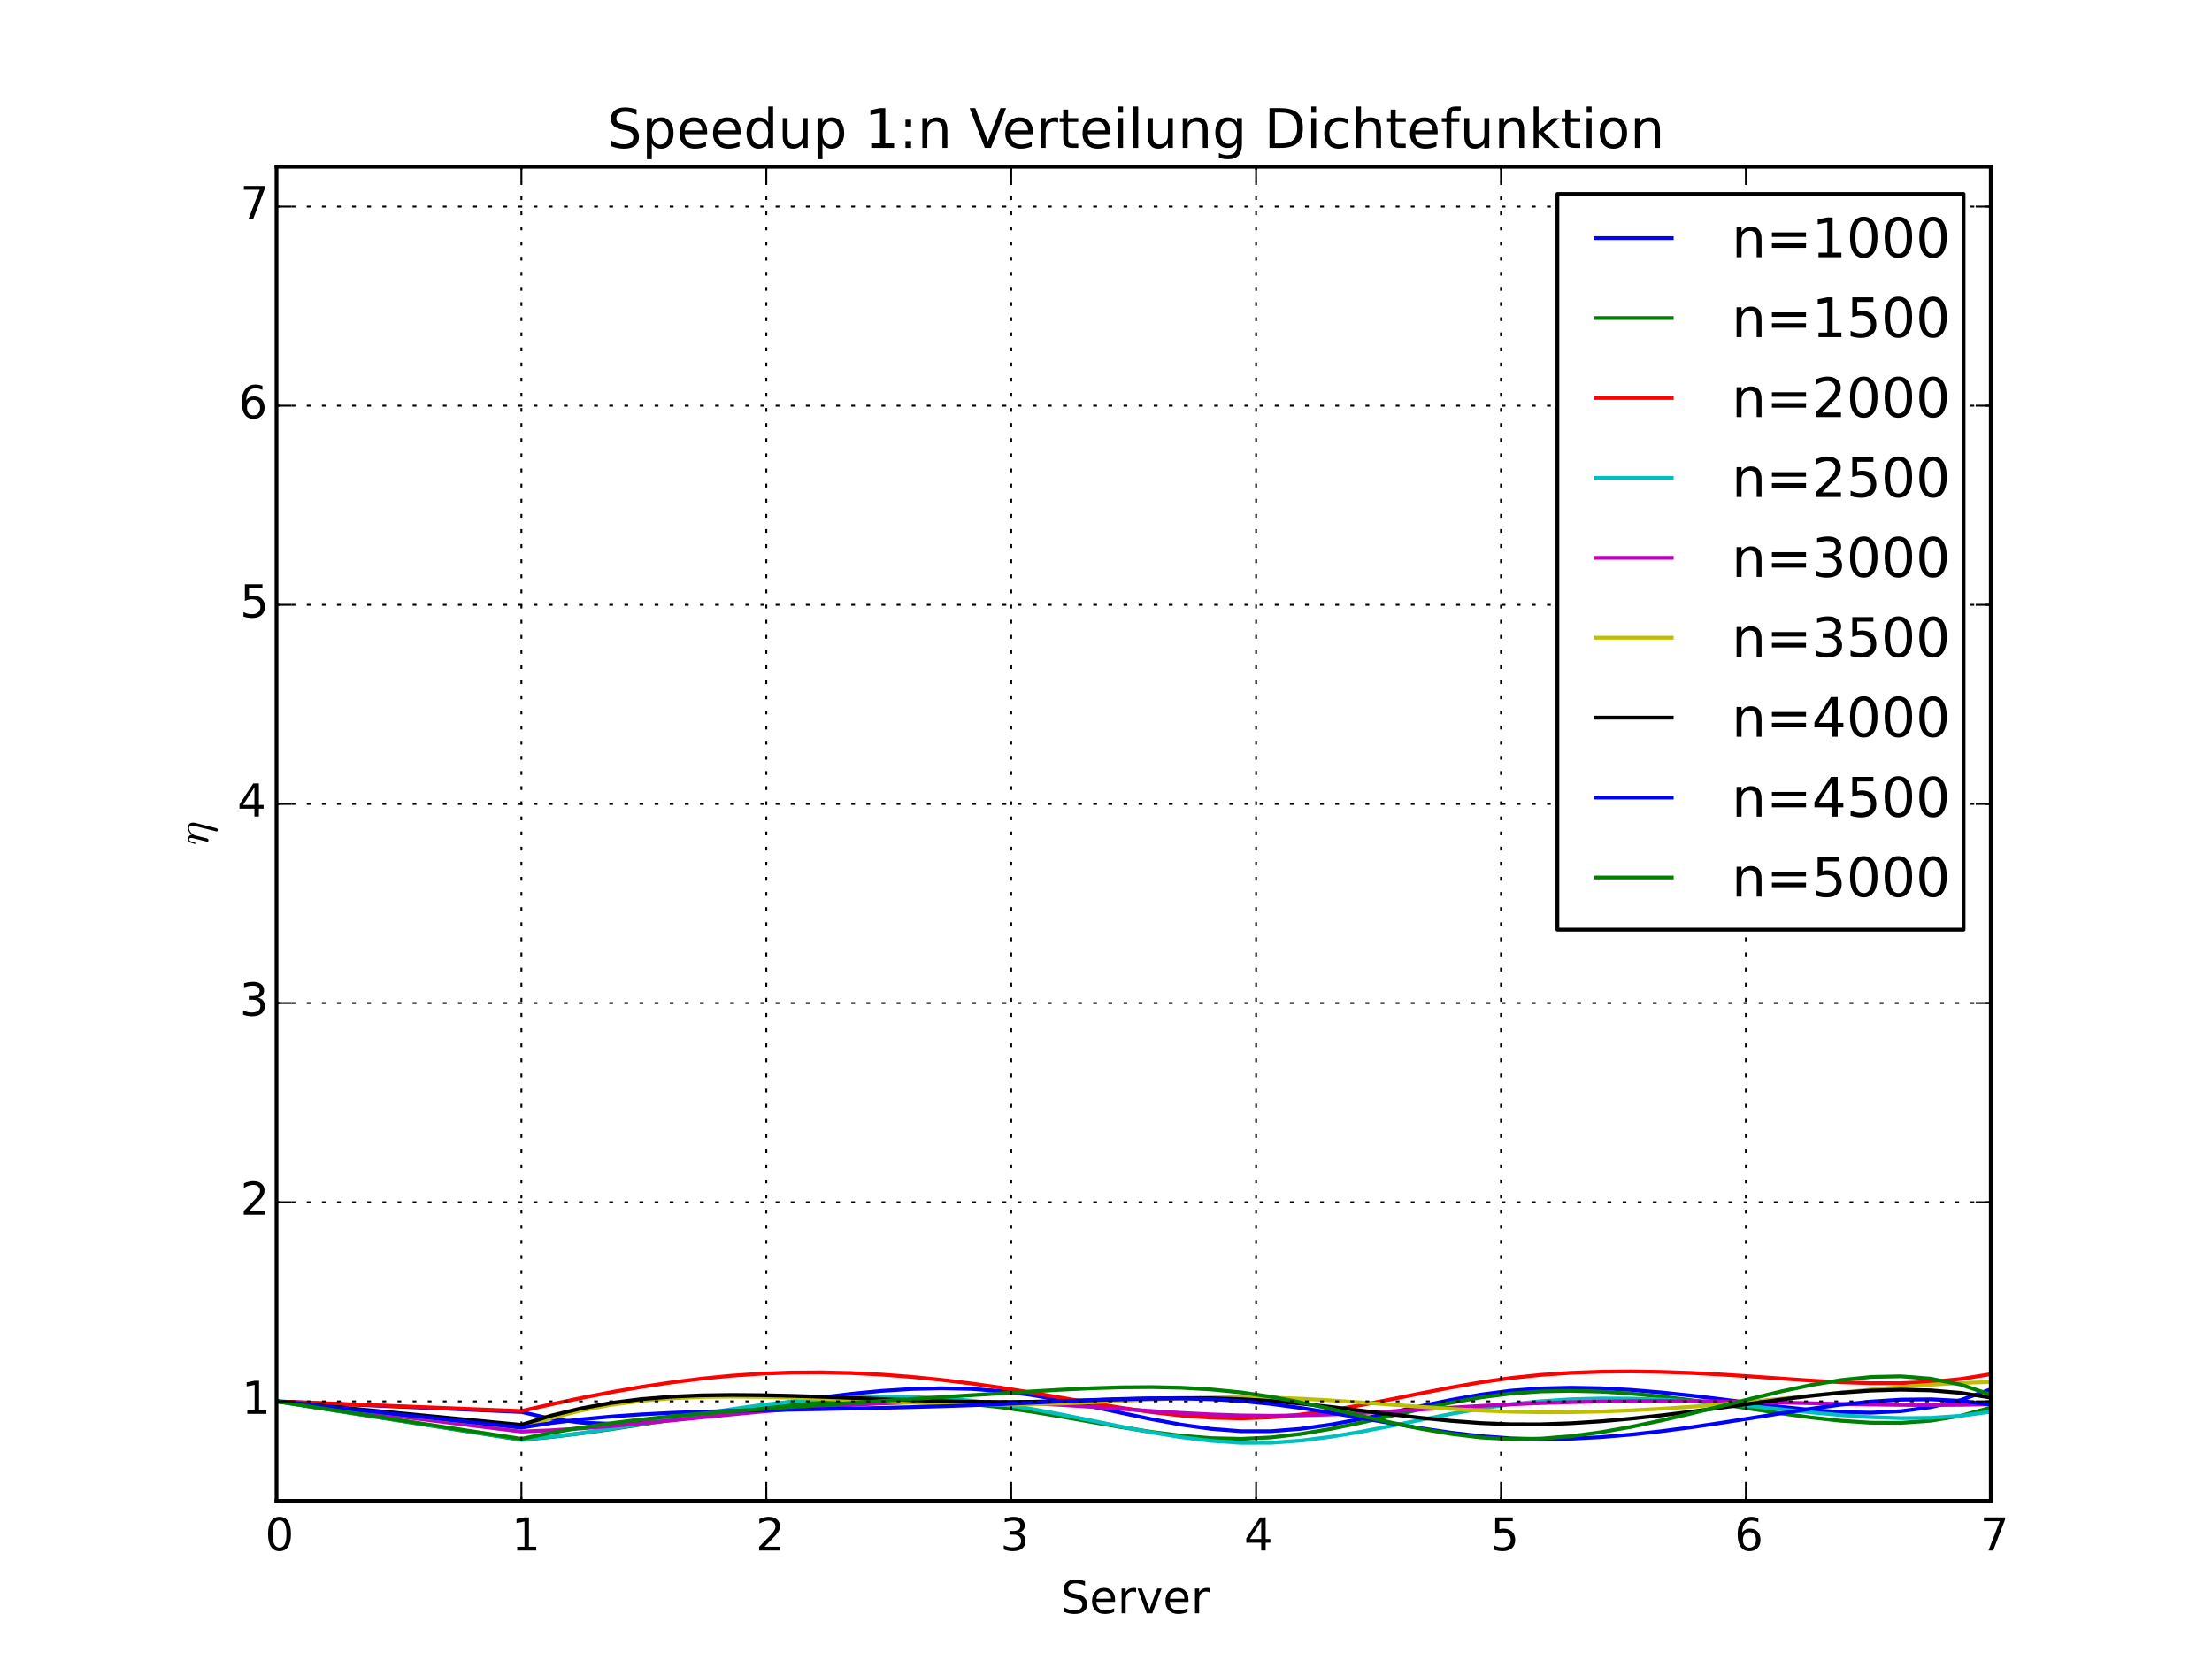 <?xml version="1.0" encoding="utf-8" standalone="no"?>
<!DOCTYPE svg PUBLIC "-//W3C//DTD SVG 1.1//EN"
  "http://www.w3.org/Graphics/SVG/1.1/DTD/svg11.dtd">
<!-- Created with matplotlib (http://matplotlib.org/) -->
<svg height="441pt" version="1.1" viewBox="0 0 585 441" width="585pt" xmlns="http://www.w3.org/2000/svg" xmlns:xlink="http://www.w3.org/1999/xlink">
 <defs>
  <style type="text/css">
*{stroke-linecap:butt;stroke-linejoin:round;}
  </style>
 </defs>
 <g id="figure_1">
  <g id="patch_1">
   <path d="
M0 441
L585 441
L585 0
L0 0
z
" style="fill:#ffffff;"/>
  </g>
  <g id="axes_1">
   <g id="patch_2">
    <path d="
M73.125 396.9
L526.5 396.9
L526.5 44.1
L73.125 44.1
z
" style="fill:#ffffff;"/>
   </g>
   <g id="line2d_1">
    <path clip-path="url(#p5873ec822d)" d="
M73.125 370.572
L137.893 373.389
L145.824 375.209
L153.754 376.209
L161.685 376.513
L169.616 376.246
L177.547 375.533
L185.477 374.499
L193.408 373.268
L201.339 371.966
L209.27 370.71
L217.2 369.569
L225.131 368.591
L233.062 367.825
L240.993 367.321
L248.923 367.127
L256.854 367.292
L264.785 367.864
L272.716 368.884
L280.647 370.279
L288.577 371.906
L296.508 373.621
L304.439 375.279
L312.37 376.737
L320.3 377.849
L328.231 378.471
L336.162 378.465
L344.093 377.831
L352.023 376.707
L359.954 375.237
L367.885 373.567
L375.816 371.839
L383.746 370.199
L391.677 368.791
L399.608 367.758
L407.539 367.168
L415.469 366.976
L423.4 367.125
L431.331 367.558
L439.262 368.22
L447.192 369.054
L455.123 370.004
L463.054 371.012
L470.985 372.004
L478.915 372.851
L486.846 373.421
L494.777 373.578
L502.708 373.188
L510.638 372.118
L518.569 370.233
L526.5 367.399" style="fill:none;stroke:#0000ff;stroke-linecap:square;"/>
   </g>
   <g id="line2d_2">
    <path clip-path="url(#p5873ec822d)" d="
M73.125 370.572
L137.893 380.761
L145.824 380.005
L153.754 379.037
L161.685 377.917
L169.616 376.703
L177.547 375.455
L185.477 374.232
L193.408 373.092
L201.339 372.095
L209.27 371.294
L217.2 370.711
L225.131 370.352
L233.062 370.224
L240.993 370.334
L248.923 370.689
L256.854 371.296
L264.785 372.162
L272.716 373.288
L280.647 374.607
L288.577 376.013
L296.508 377.394
L304.439 378.642
L312.37 379.648
L320.3 380.301
L328.231 380.492
L336.162 380.116
L344.093 379.188
L352.023 377.839
L359.954 376.204
L367.885 374.419
L375.816 372.621
L383.746 370.947
L391.677 369.531
L399.608 368.51
L407.539 367.947
L415.469 367.799
L423.4 368.009
L431.331 368.524
L439.262 369.289
L447.192 370.251
L455.123 371.353
L463.054 372.543
L470.985 373.747
L478.915 374.846
L486.846 375.715
L494.777 376.23
L502.708 376.266
L510.638 375.696
L518.569 374.396
L526.5 372.241" style="fill:none;stroke:#008000;stroke-linecap:square;"/>
   </g>
   <g id="line2d_3">
    <path clip-path="url(#p5873ec822d)" d="
M73.125 370.572
L137.893 373.141
L145.824 371.35
L153.754 369.679
L161.685 368.147
L169.616 366.774
L177.547 365.578
L185.477 364.579
L193.408 363.797
L201.339 363.25
L209.27 362.954
L217.2 362.905
L225.131 363.087
L233.062 363.487
L240.993 364.091
L248.923 364.884
L256.854 365.852
L264.785 366.981
L272.716 368.254
L280.647 369.614
L288.577 370.982
L296.508 372.275
L304.439 373.415
L312.37 374.318
L320.3 374.905
L328.231 375.095
L336.162 374.81
L344.093 374.062
L352.023 372.949
L359.954 371.575
L367.885 370.043
L375.816 368.457
L383.746 366.918
L391.677 365.531
L399.608 364.397
L407.539 363.569
L415.469 363.024
L423.4 362.731
L431.331 362.659
L439.262 362.777
L447.192 363.056
L455.123 363.465
L463.054 363.972
L470.985 364.535
L478.915 365.078
L486.846 365.519
L494.777 365.778
L502.708 365.776
L510.638 365.429
L518.569 364.659
L526.5 363.385" style="fill:none;stroke:#ff0000;stroke-linecap:square;"/>
   </g>
   <g id="line2d_4">
    <path clip-path="url(#p5873ec822d)" d="
M73.125 370.572
L137.893 380.656
L145.824 379.939
L153.754 378.972
L161.685 377.82
L169.616 376.547
L177.547 375.219
L185.477 373.901
L193.408 372.658
L201.339 371.554
L209.27 370.65
L217.2 369.973
L225.131 369.533
L233.062 369.343
L240.993 369.415
L248.923 369.762
L256.854 370.395
L264.785 371.327
L272.716 372.564
L280.647 374.038
L288.577 375.639
L296.508 377.251
L304.439 378.762
L312.37 380.058
L320.3 381.025
L328.231 381.55
L336.162 381.523
L344.093 380.948
L352.023 379.937
L359.954 378.609
L367.885 377.081
L375.816 375.473
L383.746 373.901
L391.677 372.484
L399.608 371.34
L407.539 370.531
L415.469 370.032
L423.4 369.815
L431.331 369.847
L439.262 370.1
L447.192 370.542
L455.123 371.142
L463.054 371.871
L470.985 372.682
L478.915 373.492
L486.846 374.212
L494.777 374.752
L502.708 375.024
L510.638 374.938
L518.569 374.405
L526.5 373.337" style="fill:none;stroke:#00bfbf;stroke-linecap:square;"/>
   </g>
   <g id="line2d_5">
    <path clip-path="url(#p5873ec822d)" d="
M73.125 370.572
L137.893 378.568
L145.824 378.224
L153.754 377.726
L161.685 377.107
L169.616 376.398
L177.547 375.631
L185.477 374.838
L193.408 374.052
L201.339 373.304
L209.27 372.624
L217.2 372.028
L225.131 371.527
L233.062 371.132
L240.993 370.853
L248.923 370.7
L256.854 370.685
L264.785 370.818
L272.716 371.106
L280.647 371.526
L288.577 372.034
L296.508 372.583
L304.439 373.13
L312.37 373.629
L320.3 374.035
L328.231 374.303
L336.162 374.391
L344.093 374.293
L352.023 374.044
L359.954 373.679
L367.885 373.234
L375.816 372.744
L383.746 372.246
L391.677 371.775
L399.608 371.367
L407.539 371.041
L415.469 370.796
L423.4 370.625
L431.331 370.525
L439.262 370.489
L447.192 370.513
L455.123 370.592
L463.054 370.721
L470.985 370.89
L478.915 371.078
L486.846 371.263
L494.777 371.421
L502.708 371.53
L510.638 371.568
L518.569 371.511
L526.5 371.338" style="fill:none;stroke:#bf00bf;stroke-linecap:square;"/>
   </g>
   <g id="line2d_6">
    <path clip-path="url(#p5873ec822d)" d="
M73.125 370.572
L137.893 377.557
L145.824 374.986
L153.754 372.988
L161.685 371.497
L169.616 370.449
L177.547 369.781
L185.477 369.428
L193.408 369.326
L201.339 369.41
L209.27 369.619
L217.2 369.911
L225.131 370.252
L233.062 370.606
L240.993 370.939
L248.923 371.216
L256.854 371.404
L264.785 371.467
L272.716 371.375
L280.647 371.144
L288.577 370.821
L296.508 370.452
L304.439 370.086
L312.37 369.769
L320.3 369.548
L328.231 369.47
L336.162 369.581
L344.093 369.88
L352.023 370.322
L359.954 370.859
L367.885 371.445
L375.816 372.03
L383.746 372.569
L391.677 373.014
L399.608 373.318
L407.539 373.455
L415.469 373.435
L423.4 373.269
L431.331 372.969
L439.262 372.548
L447.192 372.016
L455.123 371.387
L463.054 370.672
L470.985 369.888
L478.915 369.071
L486.846 368.255
L494.777 367.476
L502.708 366.771
L510.638 366.176
L518.569 365.727
L526.5 365.459" style="fill:none;stroke:#bfbf00;stroke-linecap:square;"/>
   </g>
   <g id="line2d_7">
    <path clip-path="url(#p5873ec822d)" d="
M73.125 370.572
L137.893 376.801
L145.824 374.337
L153.754 372.422
L161.685 370.994
L169.616 369.989
L177.547 369.345
L185.477 368.998
L193.408 368.888
L201.339 368.949
L209.27 369.124
L217.2 369.373
L225.131 369.667
L233.062 369.975
L240.993 370.267
L248.923 370.514
L256.854 370.685
L264.785 370.751
L272.716 370.685
L280.647 370.509
L288.577 370.273
L296.508 370.028
L304.439 369.826
L312.37 369.718
L320.3 369.756
L328.231 369.99
L336.162 370.471
L344.093 371.185
L352.023 372.063
L359.954 373.031
L367.885 374.015
L375.816 374.941
L383.746 375.736
L391.677 376.326
L399.608 376.638
L407.539 376.641
L415.469 376.369
L423.4 375.862
L431.331 375.159
L439.262 374.3
L447.192 373.324
L455.123 372.272
L463.054 371.183
L470.985 370.107
L478.915 369.121
L486.846 368.304
L494.777 367.738
L502.708 367.503
L510.638 367.68
L518.569 368.347
L526.5 369.587" style="fill:none;stroke:#000000;stroke-linecap:square;"/>
   </g>
   <g id="line2d_8">
    <path clip-path="url(#p5873ec822d)" d="
M73.125 370.572
L137.893 377.517
L145.824 376.302
L153.754 375.339
L161.685 374.595
L169.616 374.034
L177.547 373.622
L185.477 373.326
L193.408 373.111
L201.339 372.943
L209.27 372.79
L217.2 372.638
L225.131 372.479
L233.062 372.306
L240.993 372.111
L248.923 371.886
L256.854 371.625
L264.785 371.32
L272.716 370.965
L280.647 370.588
L288.577 370.235
L296.508 369.954
L304.439 369.792
L312.37 369.795
L320.3 370.012
L328.231 370.489
L336.162 371.271
L344.093 372.337
L352.023 373.6
L359.954 374.973
L367.885 376.366
L375.816 377.69
L383.746 378.857
L391.677 379.778
L399.608 380.364
L407.539 380.578
L415.469 380.453
L423.4 380.035
L431.331 379.365
L439.262 378.486
L447.192 377.441
L455.123 376.273
L463.054 375.024
L470.985 373.75
L478.915 372.535
L486.846 371.467
L494.777 370.636
L502.708 370.129
L510.638 370.036
L518.569 370.446
L526.5 371.447" style="fill:none;stroke:#0000ff;stroke-linecap:square;"/>
   </g>
   <g id="line2d_9">
    <path clip-path="url(#p5873ec822d)" d="
M73.125 370.572
L137.893 380.491
L145.824 378.88
L153.754 377.513
L161.685 376.356
L169.616 375.379
L177.547 374.549
L185.477 373.835
L193.408 373.205
L201.339 372.627
L209.27 372.072
L217.2 371.531
L225.131 371.002
L233.062 370.482
L240.993 369.971
L248.923 369.465
L256.854 368.964
L264.785 368.465
L272.716 367.97
L280.647 367.507
L288.577 367.128
L296.508 366.881
L304.439 366.816
L312.37 366.983
L320.3 367.432
L328.231 368.212
L336.162 369.37
L344.093 370.869
L352.023 372.587
L359.954 374.401
L367.885 376.187
L375.816 377.821
L383.746 379.179
L391.677 380.136
L399.608 380.57
L407.539 380.433
L415.469 379.795
L423.4 378.735
L431.331 377.332
L439.262 375.666
L447.192 373.816
L455.123 371.862
L463.054 369.883
L470.985 367.976
L478.915 366.281
L486.846 364.947
L494.777 364.12
L502.708 363.947
L510.638 364.576
L518.569 366.154
L526.5 368.828" style="fill:none;stroke:#008000;stroke-linecap:square;"/>
   </g>
   <g id="patch_3">
    <path d="
M73.125 44.1
L526.5 44.1" style="fill:none;stroke:#000000;stroke-linecap:square;stroke-linejoin:miter;"/>
   </g>
   <g id="patch_4">
    <path d="
M526.5 396.9
L526.5 44.1" style="fill:none;stroke:#000000;stroke-linecap:square;stroke-linejoin:miter;"/>
   </g>
   <g id="patch_5">
    <path d="
M73.125 396.9
L526.5 396.9" style="fill:none;stroke:#000000;stroke-linecap:square;stroke-linejoin:miter;"/>
   </g>
   <g id="patch_6">
    <path d="
M73.125 396.9
L73.125 44.1" style="fill:none;stroke:#000000;stroke-linecap:square;stroke-linejoin:miter;"/>
   </g>
   <g id="matplotlib.axis_1">
    <g id="xtick_1">
     <g id="line2d_10">
      <path clip-path="url(#p5873ec822d)" d="
M73.125 396.9
L73.125 44.1" style="fill:none;stroke:#000000;stroke-dasharray:1,3;stroke-dashoffset:0.0;stroke-width:0.5;"/>
     </g>
     <g id="line2d_11">
      <defs>
       <path d="
M0 0
L0 -4" id="m93b0483c22" style="stroke:#000000;stroke-width:0.5;"/>
      </defs>
      <g>
       <use style="stroke:#000000;stroke-width:0.5;" x="73.125" xlink:href="#m93b0483c22" y="396.9"/>
      </g>
     </g>
     <g id="line2d_12">
      <defs>
       <path d="
M0 0
L0 4" id="m741efc42ff" style="stroke:#000000;stroke-width:0.5;"/>
      </defs>
      <g>
       <use style="stroke:#000000;stroke-width:0.5;" x="73.125" xlink:href="#m741efc42ff" y="44.1"/>
      </g>
     </g>
     <g id="text_1">
      <!-- 0 -->
      <defs>
       <path d="
M31.781 66.406
Q24.172 66.406 20.328 58.906
Q16.5 51.422 16.5 36.375
Q16.5 21.391 20.328 13.891
Q24.172 6.391 31.781 6.391
Q39.453 6.391 43.281 13.891
Q47.125 21.391 47.125 36.375
Q47.125 51.422 43.281 58.906
Q39.453 66.406 31.781 66.406
M31.781 74.219
Q44.047 74.219 50.516 64.516
Q56.984 54.828 56.984 36.375
Q56.984 17.969 50.516 8.266
Q44.047 -1.422 31.781 -1.422
Q19.531 -1.422 13.062 8.266
Q6.594 17.969 6.594 36.375
Q6.594 54.828 13.062 64.516
Q19.531 74.219 31.781 74.219" id="DejaVuSans-30"/>
      </defs>
      <g transform="translate(70.102 410.018)scale(0.12 -0.12)">
       <use xlink:href="#DejaVuSans-30"/>
      </g>
     </g>
    </g>
    <g id="xtick_2">
     <g id="line2d_13">
      <path clip-path="url(#p5873ec822d)" d="
M137.893 396.9
L137.893 44.1" style="fill:none;stroke:#000000;stroke-dasharray:1,3;stroke-dashoffset:0.0;stroke-width:0.5;"/>
     </g>
     <g id="line2d_14">
      <g>
       <use style="stroke:#000000;stroke-width:0.5;" x="137.893" xlink:href="#m93b0483c22" y="396.9"/>
      </g>
     </g>
     <g id="line2d_15">
      <g>
       <use style="stroke:#000000;stroke-width:0.5;" x="137.893" xlink:href="#m741efc42ff" y="44.1"/>
      </g>
     </g>
     <g id="text_2">
      <!-- 1 -->
      <defs>
       <path d="
M12.406 8.297
L28.516 8.297
L28.516 63.922
L10.984 60.406
L10.984 69.391
L28.422 72.906
L38.281 72.906
L38.281 8.297
L54.391 8.297
L54.391 0
L12.406 0
z
" id="DejaVuSans-31"/>
      </defs>
      <g transform="translate(135.288 410.018)scale(0.12 -0.12)">
       <use xlink:href="#DejaVuSans-31"/>
      </g>
     </g>
    </g>
    <g id="xtick_3">
     <g id="line2d_16">
      <path clip-path="url(#p5873ec822d)" d="
M202.661 396.9
L202.661 44.1" style="fill:none;stroke:#000000;stroke-dasharray:1,3;stroke-dashoffset:0.0;stroke-width:0.5;"/>
     </g>
     <g id="line2d_17">
      <g>
       <use style="stroke:#000000;stroke-width:0.5;" x="202.661" xlink:href="#m93b0483c22" y="396.9"/>
      </g>
     </g>
     <g id="line2d_18">
      <g>
       <use style="stroke:#000000;stroke-width:0.5;" x="202.661" xlink:href="#m741efc42ff" y="44.1"/>
      </g>
     </g>
     <g id="text_3">
      <!-- 2 -->
      <defs>
       <path d="
M19.188 8.297
L53.609 8.297
L53.609 0
L7.328 0
L7.328 8.297
Q12.938 14.109 22.625 23.891
Q32.328 33.688 34.812 36.531
Q39.547 41.844 41.422 45.531
Q43.312 49.219 43.312 52.781
Q43.312 58.594 39.234 62.25
Q35.156 65.922 28.609 65.922
Q23.969 65.922 18.812 64.312
Q13.672 62.703 7.812 59.422
L7.812 69.391
Q13.766 71.781 18.938 73
Q24.125 74.219 28.422 74.219
Q39.75 74.219 46.484 68.547
Q53.219 62.891 53.219 53.422
Q53.219 48.922 51.531 44.891
Q49.859 40.875 45.406 35.406
Q44.188 33.984 37.641 27.219
Q31.109 20.453 19.188 8.297" id="DejaVuSans-32"/>
      </defs>
      <g transform="translate(199.884 410.018)scale(0.12 -0.12)">
       <use xlink:href="#DejaVuSans-32"/>
      </g>
     </g>
    </g>
    <g id="xtick_4">
     <g id="line2d_19">
      <path clip-path="url(#p5873ec822d)" d="
M267.429 396.9
L267.429 44.1" style="fill:none;stroke:#000000;stroke-dasharray:1,3;stroke-dashoffset:0.0;stroke-width:0.5;"/>
     </g>
     <g id="line2d_20">
      <g>
       <use style="stroke:#000000;stroke-width:0.5;" x="267.429" xlink:href="#m93b0483c22" y="396.9"/>
      </g>
     </g>
     <g id="line2d_21">
      <g>
       <use style="stroke:#000000;stroke-width:0.5;" x="267.429" xlink:href="#m741efc42ff" y="44.1"/>
      </g>
     </g>
     <g id="text_4">
      <!-- 3 -->
      <defs>
       <path d="
M40.578 39.312
Q47.656 37.797 51.625 33
Q55.609 28.219 55.609 21.188
Q55.609 10.406 48.188 4.484
Q40.766 -1.422 27.094 -1.422
Q22.516 -1.422 17.656 -0.516
Q12.797 0.391 7.625 2.203
L7.625 11.719
Q11.719 9.328 16.594 8.109
Q21.484 6.891 26.812 6.891
Q36.078 6.891 40.938 10.547
Q45.797 14.203 45.797 21.188
Q45.797 27.641 41.281 31.266
Q36.766 34.906 28.719 34.906
L20.219 34.906
L20.219 43.016
L29.109 43.016
Q36.375 43.016 40.234 45.922
Q44.094 48.828 44.094 54.297
Q44.094 59.906 40.109 62.906
Q36.141 65.922 28.719 65.922
Q24.656 65.922 20.016 65.031
Q15.375 64.156 9.812 62.312
L9.812 71.094
Q15.438 72.656 20.344 73.438
Q25.25 74.219 29.594 74.219
Q40.828 74.219 47.359 69.109
Q53.906 64.016 53.906 55.328
Q53.906 49.266 50.438 45.094
Q46.969 40.922 40.578 39.312" id="DejaVuSans-33"/>
      </defs>
      <g transform="translate(264.55 410.018)scale(0.12 -0.12)">
       <use xlink:href="#DejaVuSans-33"/>
      </g>
     </g>
    </g>
    <g id="xtick_5">
     <g id="line2d_22">
      <path clip-path="url(#p5873ec822d)" d="
M332.196 396.9
L332.196 44.1" style="fill:none;stroke:#000000;stroke-dasharray:1,3;stroke-dashoffset:0.0;stroke-width:0.5;"/>
     </g>
     <g id="line2d_23">
      <g>
       <use style="stroke:#000000;stroke-width:0.5;" x="332.196" xlink:href="#m93b0483c22" y="396.9"/>
      </g>
     </g>
     <g id="line2d_24">
      <g>
       <use style="stroke:#000000;stroke-width:0.5;" x="332.196" xlink:href="#m741efc42ff" y="44.1"/>
      </g>
     </g>
     <g id="text_5">
      <!-- 4 -->
      <defs>
       <path d="
M37.797 64.312
L12.891 25.391
L37.797 25.391
z

M35.203 72.906
L47.609 72.906
L47.609 25.391
L58.016 25.391
L58.016 17.188
L47.609 17.188
L47.609 0
L37.797 0
L37.797 17.188
L4.891 17.188
L4.891 26.703
z
" id="DejaVuSans-34"/>
      </defs>
      <g transform="translate(329.009 410.018)scale(0.12 -0.12)">
       <use xlink:href="#DejaVuSans-34"/>
      </g>
     </g>
    </g>
    <g id="xtick_6">
     <g id="line2d_25">
      <path clip-path="url(#p5873ec822d)" d="
M396.964 396.9
L396.964 44.1" style="fill:none;stroke:#000000;stroke-dasharray:1,3;stroke-dashoffset:0.0;stroke-width:0.5;"/>
     </g>
     <g id="line2d_26">
      <g>
       <use style="stroke:#000000;stroke-width:0.5;" x="396.964" xlink:href="#m93b0483c22" y="396.9"/>
      </g>
     </g>
     <g id="line2d_27">
      <g>
       <use style="stroke:#000000;stroke-width:0.5;" x="396.964" xlink:href="#m741efc42ff" y="44.1"/>
      </g>
     </g>
     <g id="text_6">
      <!-- 5 -->
      <defs>
       <path d="
M10.797 72.906
L49.516 72.906
L49.516 64.594
L19.828 64.594
L19.828 46.734
Q21.969 47.469 24.109 47.828
Q26.266 48.188 28.422 48.188
Q40.625 48.188 47.75 41.5
Q54.891 34.812 54.891 23.391
Q54.891 11.625 47.562 5.094
Q40.234 -1.422 26.906 -1.422
Q22.312 -1.422 17.547 -0.641
Q12.797 0.141 7.719 1.703
L7.719 11.625
Q12.109 9.234 16.797 8.062
Q21.484 6.891 26.703 6.891
Q35.156 6.891 40.078 11.328
Q45.016 15.766 45.016 23.391
Q45.016 31 40.078 35.438
Q35.156 39.891 26.703 39.891
Q22.75 39.891 18.812 39.016
Q14.891 38.141 10.797 36.281
z
" id="DejaVuSans-35"/>
      </defs>
      <g transform="translate(394.134 410.018)scale(0.12 -0.12)">
       <use xlink:href="#DejaVuSans-35"/>
      </g>
     </g>
    </g>
    <g id="xtick_7">
     <g id="line2d_28">
      <path clip-path="url(#p5873ec822d)" d="
M461.732 396.9
L461.732 44.1" style="fill:none;stroke:#000000;stroke-dasharray:1,3;stroke-dashoffset:0.0;stroke-width:0.5;"/>
     </g>
     <g id="line2d_29">
      <g>
       <use style="stroke:#000000;stroke-width:0.5;" x="461.732" xlink:href="#m93b0483c22" y="396.9"/>
      </g>
     </g>
     <g id="line2d_30">
      <g>
       <use style="stroke:#000000;stroke-width:0.5;" x="461.732" xlink:href="#m741efc42ff" y="44.1"/>
      </g>
     </g>
     <g id="text_7">
      <!-- 6 -->
      <defs>
       <path d="
M33.016 40.375
Q26.375 40.375 22.484 35.828
Q18.609 31.297 18.609 23.391
Q18.609 15.531 22.484 10.953
Q26.375 6.391 33.016 6.391
Q39.656 6.391 43.531 10.953
Q47.406 15.531 47.406 23.391
Q47.406 31.297 43.531 35.828
Q39.656 40.375 33.016 40.375
M52.594 71.297
L52.594 62.312
Q48.875 64.062 45.094 64.984
Q41.312 65.922 37.594 65.922
Q27.828 65.922 22.672 59.328
Q17.531 52.734 16.797 39.406
Q19.672 43.656 24.016 45.922
Q28.375 48.188 33.594 48.188
Q44.578 48.188 50.953 41.516
Q57.328 34.859 57.328 23.391
Q57.328 12.156 50.688 5.359
Q44.047 -1.422 33.016 -1.422
Q20.359 -1.422 13.672 8.266
Q6.984 17.969 6.984 36.375
Q6.984 53.656 15.188 63.938
Q23.391 74.219 37.203 74.219
Q40.922 74.219 44.703 73.484
Q48.484 72.75 52.594 71.297" id="DejaVuSans-36"/>
      </defs>
      <g transform="translate(458.712 410.018)scale(0.12 -0.12)">
       <use xlink:href="#DejaVuSans-36"/>
      </g>
     </g>
    </g>
    <g id="xtick_8">
     <g id="line2d_31">
      <path clip-path="url(#p5873ec822d)" d="
M526.5 396.9
L526.5 44.1" style="fill:none;stroke:#000000;stroke-dasharray:1,3;stroke-dashoffset:0.0;stroke-width:0.5;"/>
     </g>
     <g id="line2d_32">
      <g>
       <use style="stroke:#000000;stroke-width:0.5;" x="526.5" xlink:href="#m93b0483c22" y="396.9"/>
      </g>
     </g>
     <g id="line2d_33">
      <g>
       <use style="stroke:#000000;stroke-width:0.5;" x="526.5" xlink:href="#m741efc42ff" y="44.1"/>
      </g>
     </g>
     <g id="text_8">
      <!-- 7 -->
      <defs>
       <path d="
M8.203 72.906
L55.078 72.906
L55.078 68.703
L28.609 0
L18.312 0
L43.219 64.594
L8.203 64.594
z
" id="DejaVuSans-37"/>
      </defs>
      <g transform="translate(523.688 410.018)scale(0.12 -0.12)">
       <use xlink:href="#DejaVuSans-37"/>
      </g>
     </g>
    </g>
    <g id="text_9">
     <!-- Server -->
     <defs>
      <path d="
M53.516 70.516
L53.516 60.891
Q47.906 63.578 42.922 64.891
Q37.938 66.219 33.297 66.219
Q25.25 66.219 20.875 63.094
Q16.5 59.969 16.5 54.203
Q16.5 49.359 19.406 46.891
Q22.312 44.438 30.422 42.922
L36.375 41.703
Q47.406 39.594 52.656 34.297
Q57.906 29 57.906 20.125
Q57.906 9.516 50.797 4.047
Q43.703 -1.422 29.984 -1.422
Q24.812 -1.422 18.969 -0.25
Q13.141 0.922 6.891 3.219
L6.891 13.375
Q12.891 10.016 18.656 8.297
Q24.422 6.594 29.984 6.594
Q38.422 6.594 43.016 9.906
Q47.609 13.234 47.609 19.391
Q47.609 24.75 44.312 27.781
Q41.016 30.812 33.5 32.328
L27.484 33.5
Q16.453 35.688 11.516 40.375
Q6.594 45.062 6.594 53.422
Q6.594 63.094 13.406 68.656
Q20.219 74.219 32.172 74.219
Q37.312 74.219 42.625 73.281
Q47.953 72.359 53.516 70.516" id="DejaVuSans-53"/>
      <path d="
M56.203 29.594
L56.203 25.203
L14.891 25.203
Q15.484 15.922 20.484 11.062
Q25.484 6.203 34.422 6.203
Q39.594 6.203 44.453 7.469
Q49.312 8.734 54.109 11.281
L54.109 2.781
Q49.266 0.734 44.188 -0.344
Q39.109 -1.422 33.891 -1.422
Q20.797 -1.422 13.156 6.188
Q5.516 13.812 5.516 26.812
Q5.516 40.234 12.766 48.109
Q20.016 56 32.328 56
Q43.359 56 49.781 48.891
Q56.203 41.797 56.203 29.594
M47.219 32.234
Q47.125 39.594 43.094 43.984
Q39.062 48.391 32.422 48.391
Q24.906 48.391 20.391 44.141
Q15.875 39.891 15.188 32.172
z
" id="DejaVuSans-65"/>
      <path d="
M2.984 54.688
L12.5 54.688
L29.594 8.797
L46.688 54.688
L56.203 54.688
L35.688 0
L23.484 0
z
" id="DejaVuSans-76"/>
      <path d="
M41.109 46.297
Q39.594 47.172 37.812 47.578
Q36.031 48 33.891 48
Q26.266 48 22.188 43.047
Q18.109 38.094 18.109 28.812
L18.109 0
L9.078 0
L9.078 54.688
L18.109 54.688
L18.109 46.188
Q20.953 51.172 25.484 53.578
Q30.031 56 36.531 56
Q37.453 56 38.578 55.875
Q39.703 55.766 41.062 55.516
z
" id="DejaVuSans-72"/>
     </defs>
     <g transform="translate(280.531 426.632)scale(0.12 -0.12)">
      <use xlink:href="#DejaVuSans-53"/>
      <use x="63.477" xlink:href="#DejaVuSans-65"/>
      <use x="125.0" xlink:href="#DejaVuSans-72"/>
      <use x="166.113" xlink:href="#DejaVuSans-76"/>
      <use x="225.293" xlink:href="#DejaVuSans-65"/>
      <use x="286.816" xlink:href="#DejaVuSans-72"/>
     </g>
    </g>
   </g>
   <g id="matplotlib.axis_2">
    <g id="ytick_1">
     <g id="line2d_34">
      <path clip-path="url(#p5873ec822d)" d="
M73.125 370.572
L526.5 370.572" style="fill:none;stroke:#000000;stroke-dasharray:1,3;stroke-dashoffset:0.0;stroke-width:0.5;"/>
     </g>
     <g id="line2d_35">
      <defs>
       <path d="
M0 0
L4 0" id="m728421d6d4" style="stroke:#000000;stroke-width:0.5;"/>
      </defs>
      <g>
       <use style="stroke:#000000;stroke-width:0.5;" x="73.125" xlink:href="#m728421d6d4" y="370.572"/>
      </g>
     </g>
     <g id="line2d_36">
      <defs>
       <path d="
M0 0
L-4 0" id="mcb0005524f" style="stroke:#000000;stroke-width:0.5;"/>
      </defs>
      <g>
       <use style="stroke:#000000;stroke-width:0.5;" x="526.5" xlink:href="#mcb0005524f" y="370.572"/>
      </g>
     </g>
     <g id="text_10">
      <!-- 1 -->
      <g transform="translate(63.916 373.883)scale(0.12 -0.12)">
       <use xlink:href="#DejaVuSans-31"/>
      </g>
     </g>
    </g>
    <g id="ytick_2">
     <g id="line2d_37">
      <path clip-path="url(#p5873ec822d)" d="
M73.125 317.915
L526.5 317.915" style="fill:none;stroke:#000000;stroke-dasharray:1,3;stroke-dashoffset:0.0;stroke-width:0.5;"/>
     </g>
     <g id="line2d_38">
      <g>
       <use style="stroke:#000000;stroke-width:0.5;" x="73.125" xlink:href="#m728421d6d4" y="317.915"/>
      </g>
     </g>
     <g id="line2d_39">
      <g>
       <use style="stroke:#000000;stroke-width:0.5;" x="526.5" xlink:href="#mcb0005524f" y="317.915"/>
      </g>
     </g>
     <g id="text_11">
      <!-- 2 -->
      <g transform="translate(63.571 321.226)scale(0.12 -0.12)">
       <use xlink:href="#DejaVuSans-32"/>
      </g>
     </g>
    </g>
    <g id="ytick_3">
     <g id="line2d_40">
      <path clip-path="url(#p5873ec822d)" d="
M73.125 265.258
L526.5 265.258" style="fill:none;stroke:#000000;stroke-dasharray:1,3;stroke-dashoffset:0.0;stroke-width:0.5;"/>
     </g>
     <g id="line2d_41">
      <g>
       <use style="stroke:#000000;stroke-width:0.5;" x="73.125" xlink:href="#m728421d6d4" y="265.258"/>
      </g>
     </g>
     <g id="line2d_42">
      <g>
       <use style="stroke:#000000;stroke-width:0.5;" x="526.5" xlink:href="#mcb0005524f" y="265.258"/>
      </g>
     </g>
     <g id="text_12">
      <!-- 3 -->
      <g transform="translate(63.367 268.569)scale(0.12 -0.12)">
       <use xlink:href="#DejaVuSans-33"/>
      </g>
     </g>
    </g>
    <g id="ytick_4">
     <g id="line2d_43">
      <path clip-path="url(#p5873ec822d)" d="
M73.125 212.601
L526.5 212.601" style="fill:none;stroke:#000000;stroke-dasharray:1,3;stroke-dashoffset:0.0;stroke-width:0.5;"/>
     </g>
     <g id="line2d_44">
      <g>
       <use style="stroke:#000000;stroke-width:0.5;" x="73.125" xlink:href="#m728421d6d4" y="212.601"/>
      </g>
     </g>
     <g id="line2d_45">
      <g>
       <use style="stroke:#000000;stroke-width:0.5;" x="526.5" xlink:href="#mcb0005524f" y="212.601"/>
      </g>
     </g>
     <g id="text_13">
      <!-- 4 -->
      <g transform="translate(62.75 215.913)scale(0.12 -0.12)">
       <use xlink:href="#DejaVuSans-34"/>
      </g>
     </g>
    </g>
    <g id="ytick_5">
     <g id="line2d_46">
      <path clip-path="url(#p5873ec822d)" d="
M73.125 159.945
L526.5 159.945" style="fill:none;stroke:#000000;stroke-dasharray:1,3;stroke-dashoffset:0.0;stroke-width:0.5;"/>
     </g>
     <g id="line2d_47">
      <g>
       <use style="stroke:#000000;stroke-width:0.5;" x="73.125" xlink:href="#m728421d6d4" y="159.945"/>
      </g>
     </g>
     <g id="line2d_48">
      <g>
       <use style="stroke:#000000;stroke-width:0.5;" x="526.5" xlink:href="#mcb0005524f" y="159.945"/>
      </g>
     </g>
     <g id="text_14">
      <!-- 5 -->
      <g transform="translate(63.464 163.256)scale(0.12 -0.12)">
       <use xlink:href="#DejaVuSans-35"/>
      </g>
     </g>
    </g>
    <g id="ytick_6">
     <g id="line2d_49">
      <path clip-path="url(#p5873ec822d)" d="
M73.125 107.288
L526.5 107.288" style="fill:none;stroke:#000000;stroke-dasharray:1,3;stroke-dashoffset:0.0;stroke-width:0.5;"/>
     </g>
     <g id="line2d_50">
      <g>
       <use style="stroke:#000000;stroke-width:0.5;" x="73.125" xlink:href="#m728421d6d4" y="107.288"/>
      </g>
     </g>
     <g id="line2d_51">
      <g>
       <use style="stroke:#000000;stroke-width:0.5;" x="526.5" xlink:href="#mcb0005524f" y="107.288"/>
      </g>
     </g>
     <g id="text_15">
      <!-- 6 -->
      <g transform="translate(63.084 110.599)scale(0.12 -0.12)">
       <use xlink:href="#DejaVuSans-36"/>
      </g>
     </g>
    </g>
    <g id="ytick_7">
     <g id="line2d_52">
      <path clip-path="url(#p5873ec822d)" d="
M73.125 54.631
L526.5 54.631" style="fill:none;stroke:#000000;stroke-dasharray:1,3;stroke-dashoffset:0.0;stroke-width:0.5;"/>
     </g>
     <g id="line2d_53">
      <g>
       <use style="stroke:#000000;stroke-width:0.5;" x="73.125" xlink:href="#m728421d6d4" y="54.631"/>
      </g>
     </g>
     <g id="line2d_54">
      <g>
       <use style="stroke:#000000;stroke-width:0.5;" x="526.5" xlink:href="#mcb0005524f" y="54.631"/>
      </g>
     </g>
     <g id="text_16">
      <!-- 7 -->
      <g transform="translate(63.5 57.943)scale(0.12 -0.12)">
       <use xlink:href="#DejaVuSans-37"/>
      </g>
     </g>
    </g>
    <g id="text_17">
     <!-- $\eta$ -->
     <defs>
      <path d="
M10.688 -1.125
Q9.469 -1.125 8.594 -0.344
Q7.719 0.438 7.719 1.703
Q7.719 2.297 7.812 2.594
L15.281 32.422
Q16.016 35.203 16.016 37.312
Q16.016 41.609 13.094 41.609
Q9.969 41.609 8.453 37.859
Q6.938 34.125 5.516 28.422
Q5.516 28.125 5.219 27.953
Q4.938 27.781 4.688 27.781
L3.516 27.781
Q3.172 27.781 2.922 28.141
Q2.688 28.516 2.688 28.812
Q3.766 33.156 4.766 36.172
Q5.766 39.203 7.891 41.688
Q10.016 44.188 13.188 44.188
Q16.891 44.188 19.797 41.844
Q22.703 39.5 22.703 35.797
Q25.641 39.703 29.594 41.938
Q33.547 44.188 38.188 44.188
Q43.406 44.188 46.547 41.375
Q49.703 38.578 49.703 33.406
Q49.703 30.422 49.031 27.875
L37.406 -18.406
Q37.109 -19.828 35.938 -20.703
Q34.766 -21.578 33.297 -21.578
Q32.078 -21.578 31.203 -20.812
Q30.328 -20.062 30.328 -18.797
Q30.328 -18.219 30.422 -18.016
L41.891 28.078
Q42.922 32.172 42.922 34.906
Q42.922 37.703 41.75 39.656
Q40.578 41.609 37.984 41.609
Q28.172 41.609 21.688 29.5
L14.891 2.203
Q14.547 0.828 13.344 -0.141
Q12.156 -1.125 10.688 -1.125" id="Cmmi10-b4"/>
     </defs>
     <g transform="translate(55.11 223.5)rotate(-90.0)scale(0.12 -0.12)">
      <use transform="translate(0.0 0.812)" xlink:href="#Cmmi10-b4"/>
     </g>
    </g>
   </g>
   <g id="text_18">
    <!-- Speedup 1:n Verteilung Dichtefunktion -->
    <defs>
     <path d="
M11.719 12.406
L22.016 12.406
L22.016 0
L11.719 0
z

M11.719 51.703
L22.016 51.703
L22.016 39.312
L11.719 39.312
z
" id="DejaVuSans-3a"/>
     <path d="
M45.406 27.984
Q45.406 37.75 41.375 43.109
Q37.359 48.484 30.078 48.484
Q22.859 48.484 18.828 43.109
Q14.797 37.75 14.797 27.984
Q14.797 18.266 18.828 12.891
Q22.859 7.516 30.078 7.516
Q37.359 7.516 41.375 12.891
Q45.406 18.266 45.406 27.984
M54.391 6.781
Q54.391 -7.172 48.188 -13.984
Q42 -20.797 29.203 -20.797
Q24.469 -20.797 20.266 -20.094
Q16.062 -19.391 12.109 -17.922
L12.109 -9.188
Q16.062 -11.328 19.922 -12.344
Q23.781 -13.375 27.781 -13.375
Q36.625 -13.375 41.016 -8.766
Q45.406 -4.156 45.406 5.172
L45.406 9.625
Q42.625 4.781 38.281 2.391
Q33.938 0 27.875 0
Q17.828 0 11.672 7.656
Q5.516 15.328 5.516 27.984
Q5.516 40.672 11.672 48.328
Q17.828 56 27.875 56
Q33.938 56 38.281 53.609
Q42.625 51.219 45.406 46.391
L45.406 54.688
L54.391 54.688
z
" id="DejaVuSans-67"/>
     <path d="
M30.609 48.391
Q23.391 48.391 19.188 42.75
Q14.984 37.109 14.984 27.297
Q14.984 17.484 19.156 11.844
Q23.344 6.203 30.609 6.203
Q37.797 6.203 41.984 11.859
Q46.188 17.531 46.188 27.297
Q46.188 37.016 41.984 42.703
Q37.797 48.391 30.609 48.391
M30.609 56
Q42.328 56 49.016 48.375
Q55.719 40.766 55.719 27.297
Q55.719 13.875 49.016 6.219
Q42.328 -1.422 30.609 -1.422
Q18.844 -1.422 12.172 6.219
Q5.516 13.875 5.516 27.297
Q5.516 40.766 12.172 48.375
Q18.844 56 30.609 56" id="DejaVuSans-6f"/>
     <path d="
M54.891 33.016
L54.891 0
L45.906 0
L45.906 32.719
Q45.906 40.484 42.875 44.328
Q39.844 48.188 33.797 48.188
Q26.516 48.188 22.312 43.547
Q18.109 38.922 18.109 30.906
L18.109 0
L9.078 0
L9.078 54.688
L18.109 54.688
L18.109 46.188
Q21.344 51.125 25.703 53.562
Q30.078 56 35.797 56
Q45.219 56 50.047 50.172
Q54.891 44.344 54.891 33.016" id="DejaVuSans-6e"/>
     <path d="
M9.078 75.984
L18.109 75.984
L18.109 31.109
L44.922 54.688
L56.391 54.688
L27.391 29.109
L57.625 0
L45.906 0
L18.109 26.703
L18.109 0
L9.078 0
z
" id="DejaVuSans-6b"/>
     <path d="
M9.422 75.984
L18.406 75.984
L18.406 0
L9.422 0
z
" id="DejaVuSans-6c"/>
     <path d="
M28.609 0
L0.781 72.906
L11.078 72.906
L34.188 11.531
L57.328 72.906
L67.578 72.906
L39.797 0
z
" id="DejaVuSans-56"/>
     <path d="
M19.672 64.797
L19.672 8.109
L31.594 8.109
Q46.688 8.109 53.688 14.938
Q60.688 21.781 60.688 36.531
Q60.688 51.172 53.688 57.984
Q46.688 64.797 31.594 64.797
z

M9.812 72.906
L30.078 72.906
Q51.266 72.906 61.172 64.094
Q71.094 55.281 71.094 36.531
Q71.094 17.672 61.125 8.828
Q51.172 0 30.078 0
L9.812 0
z
" id="DejaVuSans-44"/>
     <path d="
M48.781 52.594
L48.781 44.188
Q44.969 46.297 41.141 47.344
Q37.312 48.391 33.406 48.391
Q24.656 48.391 19.812 42.844
Q14.984 37.312 14.984 27.297
Q14.984 17.281 19.812 11.734
Q24.656 6.203 33.406 6.203
Q37.312 6.203 41.141 7.25
Q44.969 8.297 48.781 10.406
L48.781 2.094
Q45.016 0.344 40.984 -0.531
Q36.969 -1.422 32.422 -1.422
Q20.062 -1.422 12.781 6.344
Q5.516 14.109 5.516 27.297
Q5.516 40.672 12.859 48.328
Q20.219 56 33.016 56
Q37.156 56 41.109 55.141
Q45.062 54.297 48.781 52.594" id="DejaVuSans-63"/>
     <path id="DejaVuSans-20"/>
     <path d="
M54.891 33.016
L54.891 0
L45.906 0
L45.906 32.719
Q45.906 40.484 42.875 44.328
Q39.844 48.188 33.797 48.188
Q26.516 48.188 22.312 43.547
Q18.109 38.922 18.109 30.906
L18.109 0
L9.078 0
L9.078 75.984
L18.109 75.984
L18.109 46.188
Q21.344 51.125 25.703 53.562
Q30.078 56 35.797 56
Q45.219 56 50.047 50.172
Q54.891 44.344 54.891 33.016" id="DejaVuSans-68"/>
     <path d="
M9.422 54.688
L18.406 54.688
L18.406 0
L9.422 0
z

M9.422 75.984
L18.406 75.984
L18.406 64.594
L9.422 64.594
z
" id="DejaVuSans-69"/>
     <path d="
M8.5 21.578
L8.5 54.688
L17.484 54.688
L17.484 21.922
Q17.484 14.156 20.5 10.266
Q23.531 6.391 29.594 6.391
Q36.859 6.391 41.078 11.031
Q45.312 15.672 45.312 23.688
L45.312 54.688
L54.297 54.688
L54.297 0
L45.312 0
L45.312 8.406
Q42.047 3.422 37.719 1
Q33.406 -1.422 27.688 -1.422
Q18.266 -1.422 13.375 4.438
Q8.5 10.297 8.5 21.578
M31.109 56
z
" id="DejaVuSans-75"/>
     <path d="
M18.312 70.219
L18.312 54.688
L36.812 54.688
L36.812 47.703
L18.312 47.703
L18.312 18.016
Q18.312 11.328 20.141 9.422
Q21.969 7.516 27.594 7.516
L36.812 7.516
L36.812 0
L27.594 0
Q17.188 0 13.234 3.875
Q9.281 7.766 9.281 18.016
L9.281 47.703
L2.688 47.703
L2.688 54.688
L9.281 54.688
L9.281 70.219
z
" id="DejaVuSans-74"/>
     <path d="
M45.406 46.391
L45.406 75.984
L54.391 75.984
L54.391 0
L45.406 0
L45.406 8.203
Q42.578 3.328 38.25 0.953
Q33.938 -1.422 27.875 -1.422
Q17.969 -1.422 11.734 6.484
Q5.516 14.406 5.516 27.297
Q5.516 40.188 11.734 48.094
Q17.969 56 27.875 56
Q33.938 56 38.25 53.625
Q42.578 51.266 45.406 46.391
M14.797 27.297
Q14.797 17.391 18.875 11.75
Q22.953 6.109 30.078 6.109
Q37.203 6.109 41.297 11.75
Q45.406 17.391 45.406 27.297
Q45.406 37.203 41.297 42.844
Q37.203 48.484 30.078 48.484
Q22.953 48.484 18.875 42.844
Q14.797 37.203 14.797 27.297" id="DejaVuSans-64"/>
     <path d="
M37.109 75.984
L37.109 68.5
L28.516 68.5
Q23.688 68.5 21.797 66.547
Q19.922 64.594 19.922 59.516
L19.922 54.688
L34.719 54.688
L34.719 47.703
L19.922 47.703
L19.922 0
L10.891 0
L10.891 47.703
L2.297 47.703
L2.297 54.688
L10.891 54.688
L10.891 58.5
Q10.891 67.625 15.141 71.797
Q19.391 75.984 28.609 75.984
z
" id="DejaVuSans-66"/>
     <path d="
M18.109 8.203
L18.109 -20.797
L9.078 -20.797
L9.078 54.688
L18.109 54.688
L18.109 46.391
Q20.953 51.266 25.266 53.625
Q29.594 56 35.594 56
Q45.562 56 51.781 48.094
Q58.016 40.188 58.016 27.297
Q58.016 14.406 51.781 6.484
Q45.562 -1.422 35.594 -1.422
Q29.594 -1.422 25.266 0.953
Q20.953 3.328 18.109 8.203
M48.688 27.297
Q48.688 37.203 44.609 42.844
Q40.531 48.484 33.406 48.484
Q26.266 48.484 22.188 42.844
Q18.109 37.203 18.109 27.297
Q18.109 17.391 22.188 11.75
Q26.266 6.109 33.406 6.109
Q40.531 6.109 44.609 11.75
Q48.688 17.391 48.688 27.297" id="DejaVuSans-70"/>
    </defs>
    <g transform="translate(160.634 39.1)scale(0.144 -0.144)">
     <use xlink:href="#DejaVuSans-53"/>
     <use x="63.477" xlink:href="#DejaVuSans-70"/>
     <use x="126.953" xlink:href="#DejaVuSans-65"/>
     <use x="188.477" xlink:href="#DejaVuSans-65"/>
     <use x="250.0" xlink:href="#DejaVuSans-64"/>
     <use x="313.477" xlink:href="#DejaVuSans-75"/>
     <use x="376.855" xlink:href="#DejaVuSans-70"/>
     <use x="440.332" xlink:href="#DejaVuSans-20"/>
     <use x="472.119" xlink:href="#DejaVuSans-31"/>
     <use x="535.742" xlink:href="#DejaVuSans-3a"/>
     <use x="569.434" xlink:href="#DejaVuSans-6e"/>
     <use x="632.812" xlink:href="#DejaVuSans-20"/>
     <use x="664.6" xlink:href="#DejaVuSans-56"/>
     <use x="725.258" xlink:href="#DejaVuSans-65"/>
     <use x="786.781" xlink:href="#DejaVuSans-72"/>
     <use x="827.895" xlink:href="#DejaVuSans-74"/>
     <use x="867.104" xlink:href="#DejaVuSans-65"/>
     <use x="928.627" xlink:href="#DejaVuSans-69"/>
     <use x="956.41" xlink:href="#DejaVuSans-6c"/>
     <use x="984.193" xlink:href="#DejaVuSans-75"/>
     <use x="1047.572" xlink:href="#DejaVuSans-6e"/>
     <use x="1110.951" xlink:href="#DejaVuSans-67"/>
     <use x="1174.428" xlink:href="#DejaVuSans-20"/>
     <use x="1206.215" xlink:href="#DejaVuSans-44"/>
     <use x="1283.217" xlink:href="#DejaVuSans-69"/>
     <use x="1311.0" xlink:href="#DejaVuSans-63"/>
     <use x="1365.98" xlink:href="#DejaVuSans-68"/>
     <use x="1429.359" xlink:href="#DejaVuSans-74"/>
     <use x="1468.568" xlink:href="#DejaVuSans-65"/>
     <use x="1530.092" xlink:href="#DejaVuSans-66"/>
     <use x="1565.297" xlink:href="#DejaVuSans-75"/>
     <use x="1628.676" xlink:href="#DejaVuSans-6e"/>
     <use x="1692.055" xlink:href="#DejaVuSans-6b"/>
     <use x="1749.965" xlink:href="#DejaVuSans-74"/>
     <use x="1789.174" xlink:href="#DejaVuSans-69"/>
     <use x="1816.957" xlink:href="#DejaVuSans-6f"/>
     <use x="1878.139" xlink:href="#DejaVuSans-6e"/>
    </g>
   </g>
   <g id="legend_1">
    <g id="patch_7">
     <path d="
M411.883 245.848
L519.3 245.848
L519.3 51.3
L411.883 51.3
z
" style="fill:#ffffff;stroke:#000000;stroke-linejoin:miter;"/>
    </g>
    <g id="line2d_55">
     <path d="
M421.963 62.962
L442.123 62.962" style="fill:none;stroke:#0000ff;stroke-linecap:square;"/>
    </g>
    <g id="line2d_56"/>
    <g id="text_19">
     <!-- n=1000 -->
     <defs>
      <path d="
M10.594 45.406
L73.188 45.406
L73.188 37.203
L10.594 37.203
z

M10.594 25.484
L73.188 25.484
L73.188 17.188
L10.594 17.188
z
" id="DejaVuSans-3d"/>
     </defs>
     <g transform="translate(457.963 68.002)scale(0.144 -0.144)">
      <use xlink:href="#DejaVuSans-6e"/>
      <use x="63.379" xlink:href="#DejaVuSans-3d"/>
      <use x="147.168" xlink:href="#DejaVuSans-31"/>
      <use x="210.791" xlink:href="#DejaVuSans-30"/>
      <use x="274.414" xlink:href="#DejaVuSans-30"/>
      <use x="338.037" xlink:href="#DejaVuSans-30"/>
     </g>
    </g>
    <g id="line2d_57">
     <path d="
M421.963 84.098
L442.123 84.098" style="fill:none;stroke:#008000;stroke-linecap:square;"/>
    </g>
    <g id="line2d_58"/>
    <g id="text_20">
     <!-- n=1500 -->
     <g transform="translate(457.963 89.138)scale(0.144 -0.144)">
      <use xlink:href="#DejaVuSans-6e"/>
      <use x="63.379" xlink:href="#DejaVuSans-3d"/>
      <use x="147.168" xlink:href="#DejaVuSans-31"/>
      <use x="210.791" xlink:href="#DejaVuSans-35"/>
      <use x="274.414" xlink:href="#DejaVuSans-30"/>
      <use x="338.037" xlink:href="#DejaVuSans-30"/>
     </g>
    </g>
    <g id="line2d_59">
     <path d="
M421.963 105.235
L442.123 105.235" style="fill:none;stroke:#ff0000;stroke-linecap:square;"/>
    </g>
    <g id="line2d_60"/>
    <g id="text_21">
     <!-- n=2000 -->
     <g transform="translate(457.963 110.275)scale(0.144 -0.144)">
      <use xlink:href="#DejaVuSans-6e"/>
      <use x="63.379" xlink:href="#DejaVuSans-3d"/>
      <use x="147.168" xlink:href="#DejaVuSans-32"/>
      <use x="210.791" xlink:href="#DejaVuSans-30"/>
      <use x="274.414" xlink:href="#DejaVuSans-30"/>
      <use x="338.037" xlink:href="#DejaVuSans-30"/>
     </g>
    </g>
    <g id="line2d_61">
     <path d="
M421.963 126.371
L442.123 126.371" style="fill:none;stroke:#00bfbf;stroke-linecap:square;"/>
    </g>
    <g id="line2d_62"/>
    <g id="text_22">
     <!-- n=2500 -->
     <g transform="translate(457.963 131.411)scale(0.144 -0.144)">
      <use xlink:href="#DejaVuSans-6e"/>
      <use x="63.379" xlink:href="#DejaVuSans-3d"/>
      <use x="147.168" xlink:href="#DejaVuSans-32"/>
      <use x="210.791" xlink:href="#DejaVuSans-35"/>
      <use x="274.414" xlink:href="#DejaVuSans-30"/>
      <use x="338.037" xlink:href="#DejaVuSans-30"/>
     </g>
    </g>
    <g id="line2d_63">
     <path d="
M421.963 147.508
L442.123 147.508" style="fill:none;stroke:#bf00bf;stroke-linecap:square;"/>
    </g>
    <g id="line2d_64"/>
    <g id="text_23">
     <!-- n=3000 -->
     <g transform="translate(457.963 152.548)scale(0.144 -0.144)">
      <use xlink:href="#DejaVuSans-6e"/>
      <use x="63.379" xlink:href="#DejaVuSans-3d"/>
      <use x="147.168" xlink:href="#DejaVuSans-33"/>
      <use x="210.791" xlink:href="#DejaVuSans-30"/>
      <use x="274.414" xlink:href="#DejaVuSans-30"/>
      <use x="338.037" xlink:href="#DejaVuSans-30"/>
     </g>
    </g>
    <g id="line2d_65">
     <path d="
M421.963 168.644
L442.123 168.644" style="fill:none;stroke:#bfbf00;stroke-linecap:square;"/>
    </g>
    <g id="line2d_66"/>
    <g id="text_24">
     <!-- n=3500 -->
     <g transform="translate(457.963 173.684)scale(0.144 -0.144)">
      <use xlink:href="#DejaVuSans-6e"/>
      <use x="63.379" xlink:href="#DejaVuSans-3d"/>
      <use x="147.168" xlink:href="#DejaVuSans-33"/>
      <use x="210.791" xlink:href="#DejaVuSans-35"/>
      <use x="274.414" xlink:href="#DejaVuSans-30"/>
      <use x="338.037" xlink:href="#DejaVuSans-30"/>
     </g>
    </g>
    <g id="line2d_67">
     <path d="
M421.963 189.781
L442.123 189.781" style="fill:none;stroke:#000000;stroke-linecap:square;"/>
    </g>
    <g id="line2d_68"/>
    <g id="text_25">
     <!-- n=4000 -->
     <g transform="translate(457.963 194.821)scale(0.144 -0.144)">
      <use xlink:href="#DejaVuSans-6e"/>
      <use x="63.379" xlink:href="#DejaVuSans-3d"/>
      <use x="147.168" xlink:href="#DejaVuSans-34"/>
      <use x="210.791" xlink:href="#DejaVuSans-30"/>
      <use x="274.414" xlink:href="#DejaVuSans-30"/>
      <use x="338.037" xlink:href="#DejaVuSans-30"/>
     </g>
    </g>
    <g id="line2d_69">
     <path d="
M421.963 210.917
L442.123 210.917" style="fill:none;stroke:#0000ff;stroke-linecap:square;"/>
    </g>
    <g id="line2d_70"/>
    <g id="text_26">
     <!-- n=4500 -->
     <g transform="translate(457.963 215.957)scale(0.144 -0.144)">
      <use xlink:href="#DejaVuSans-6e"/>
      <use x="63.379" xlink:href="#DejaVuSans-3d"/>
      <use x="147.168" xlink:href="#DejaVuSans-34"/>
      <use x="210.791" xlink:href="#DejaVuSans-35"/>
      <use x="274.414" xlink:href="#DejaVuSans-30"/>
      <use x="338.037" xlink:href="#DejaVuSans-30"/>
     </g>
    </g>
    <g id="line2d_71">
     <path d="
M421.963 232.054
L442.123 232.054" style="fill:none;stroke:#008000;stroke-linecap:square;"/>
    </g>
    <g id="line2d_72"/>
    <g id="text_27">
     <!-- n=5000 -->
     <g transform="translate(457.963 237.094)scale(0.144 -0.144)">
      <use xlink:href="#DejaVuSans-6e"/>
      <use x="63.379" xlink:href="#DejaVuSans-3d"/>
      <use x="147.168" xlink:href="#DejaVuSans-35"/>
      <use x="210.791" xlink:href="#DejaVuSans-30"/>
      <use x="274.414" xlink:href="#DejaVuSans-30"/>
      <use x="338.037" xlink:href="#DejaVuSans-30"/>
     </g>
    </g>
   </g>
  </g>
 </g>
 <defs>
  <clipPath id="p5873ec822d">
   <rect height="352.8" width="453.375" x="73.125" y="44.1"/>
  </clipPath>
 </defs>
</svg>
